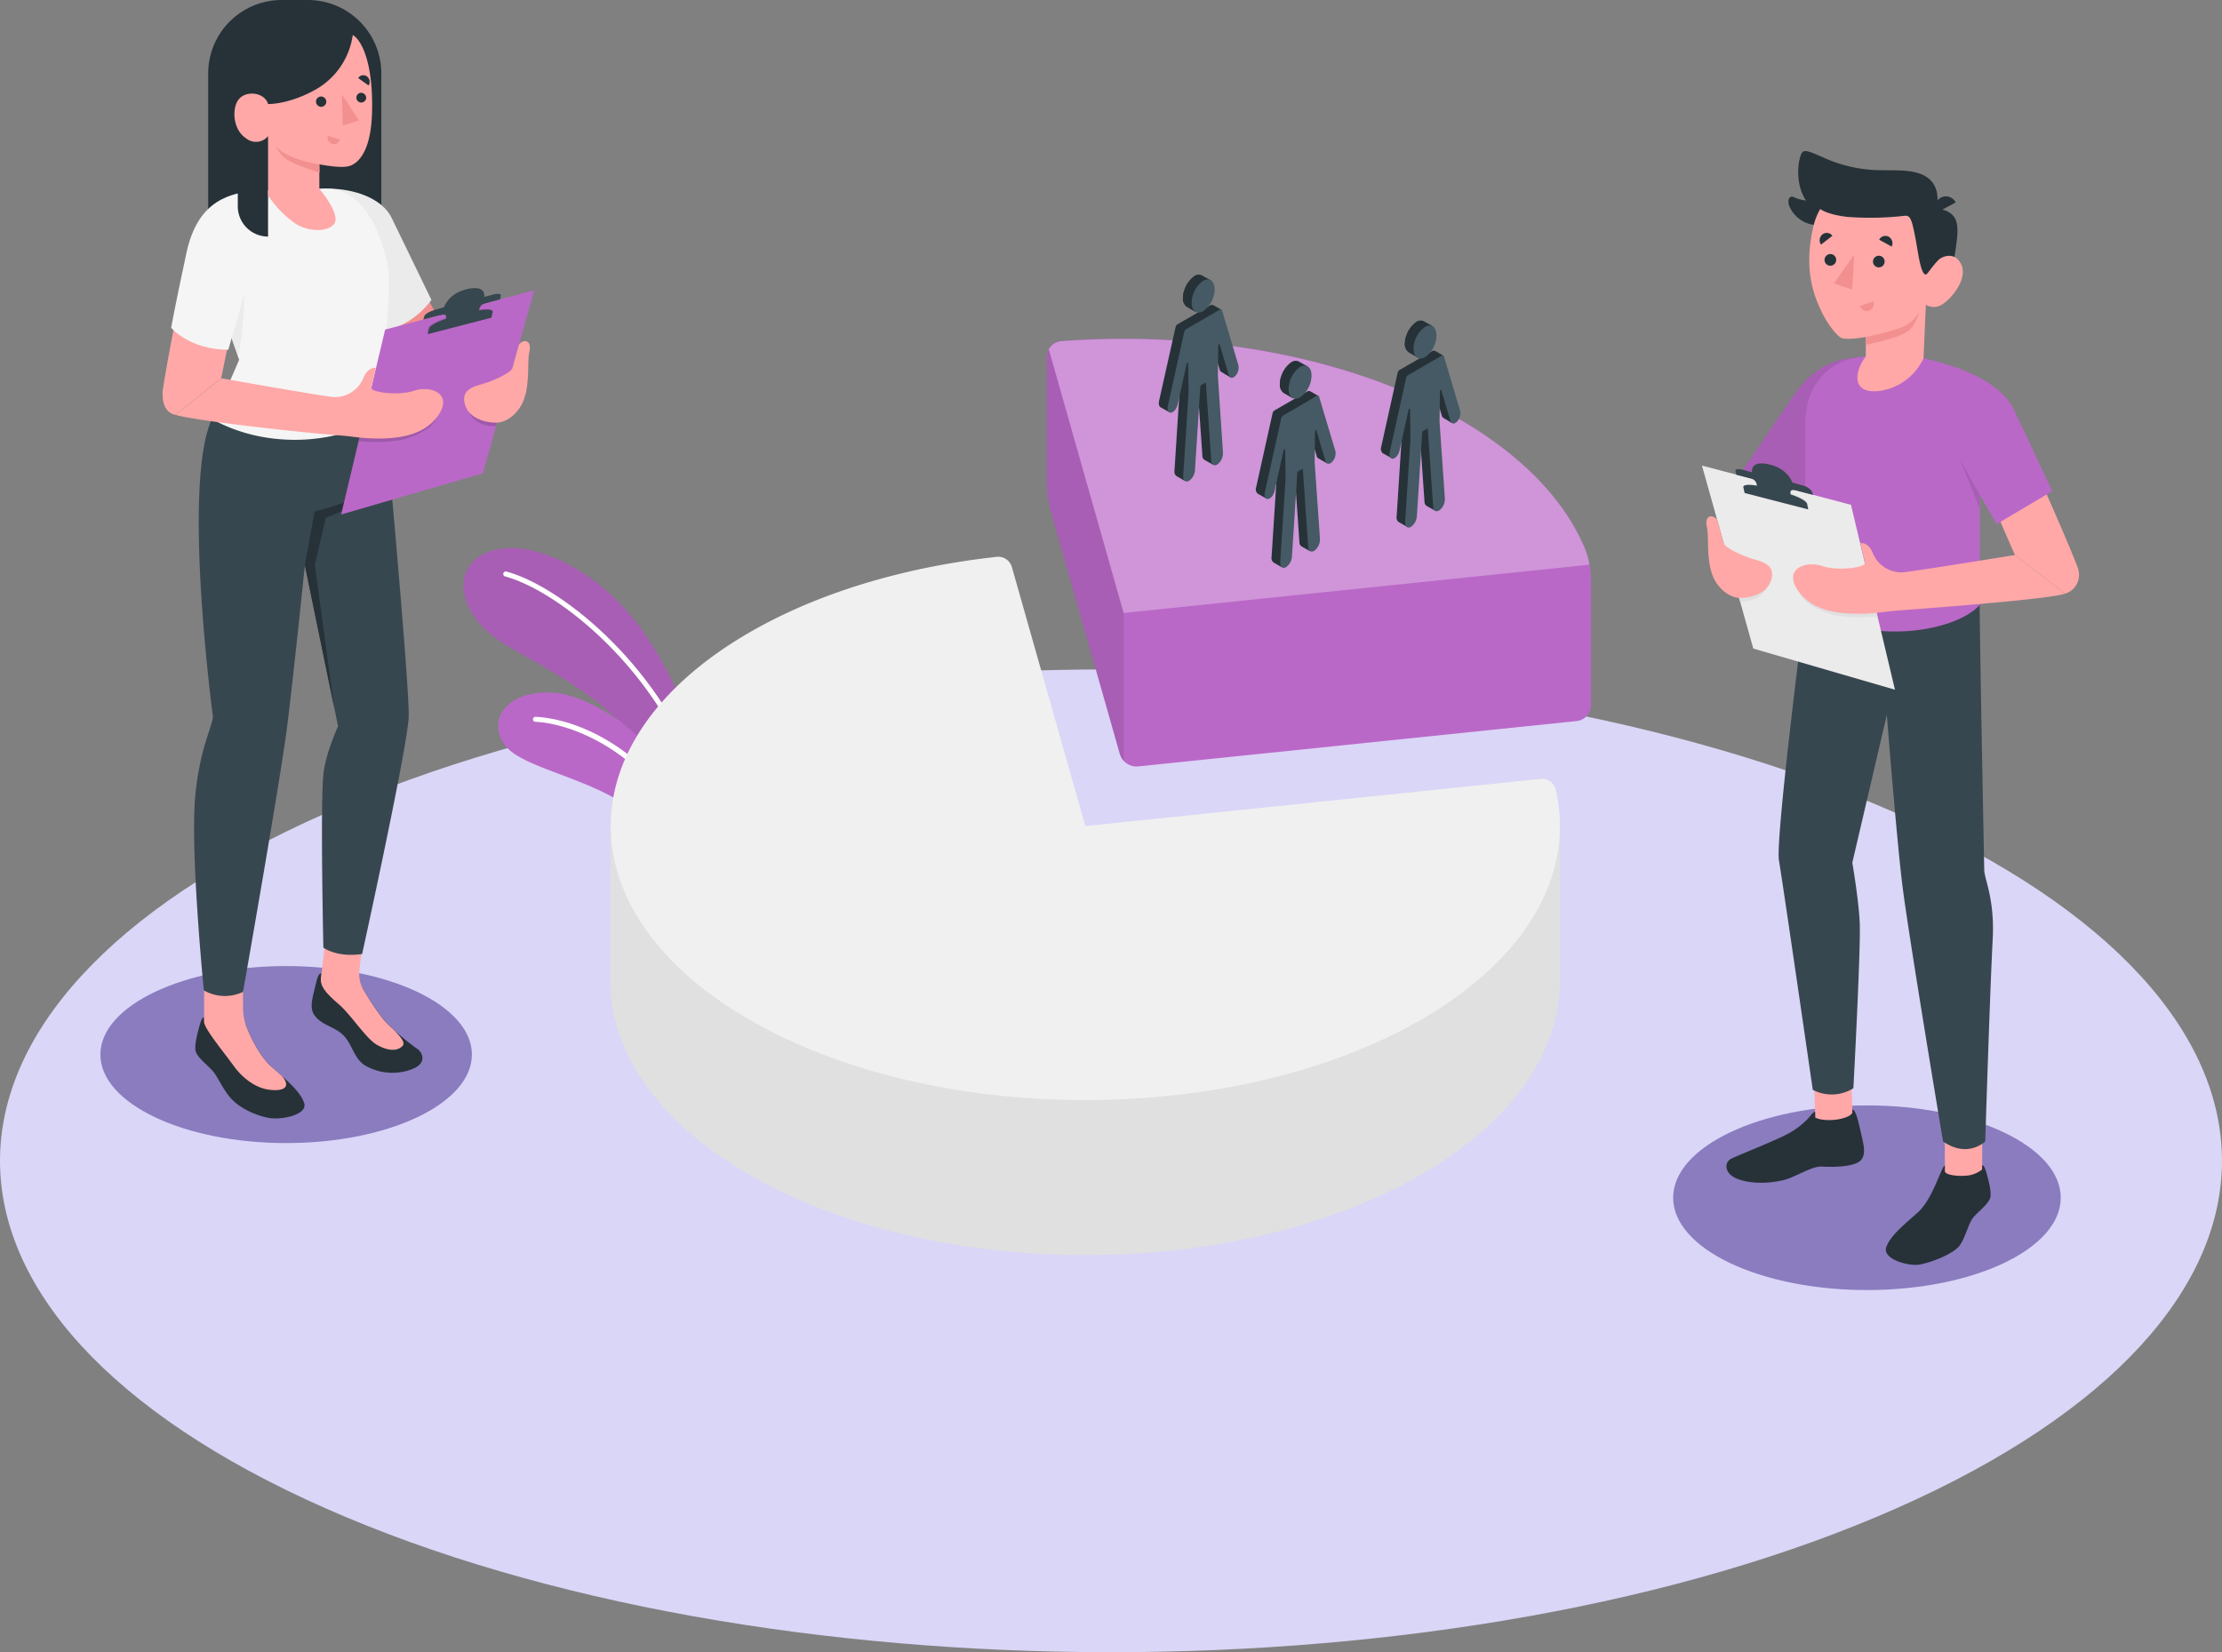<svg xmlns="http://www.w3.org/2000/svg" width="453.59" height="337.329" viewBox="0 0 453.59 337.329">
  <rect x="0" y="0" width="453.59" height="337.329" fill="#808080" stroke="none"/>
  <g id="Segment-amico" transform="translate(-36.388 -112.06)">
    <g id="freepik--Floor--inject-16">
      <path id="freepik--floor--inject-16-2" data-name="freepik--floor--inject-16" d="M102.82,420c88.56,39.18,232.16,39.19,320.73,0s88.57-102.7,0-141.88-232.17-39.19-320.74,0S14.25,380.84,102.82,420Z" fill="#dad6f7"/>
    </g>
    <g id="freepik--Shadow--inject-16">
      <ellipse id="freepik--shadow--inject-16-2" data-name="freepik--shadow--inject-16" cx="37.92" cy="18.07" rx="37.92" ry="18.07" transform="translate(56.88 309.3)" fill="#8a7cbf"/>
      <ellipse id="freepik--shadow--inject-16-3" data-name="freepik--shadow--inject-16" cx="39.56" cy="18.85" rx="39.56" ry="18.85" transform="translate(377.94 337.75)" fill="#8a7cbf"/>
    </g>
    <g id="freepik--Plants--inject-16">
      <g id="freepik--plants--inject-16-2" data-name="freepik--plants--inject-16">
        <path id="Trazado_148023" data-name="Trazado 148023" d="M178.06,264.78c-.61-6.94-6.88-20.87-14.87-29.25s-19.88-14-27.68-10.53c-7.27,3.22-5.6,13,4.06,18.69s24,12.7,29,23.61l9.59,13.08Z" fill="#ba68c8"/>
        <path id="Trazado_148024" data-name="Trazado 148024" d="M178.06,264.78c-.61-6.94-6.88-20.87-14.87-29.25s-19.88-14-27.68-10.53c-7.27,3.22-5.6,13,4.06,18.69s24,12.7,29,23.61l9.59,13.08Z" opacity="0.1"/>
        <path id="Trazado_148025" data-name="Trazado 148025" d="M179.4,274.23a.5.5,0,0,1-.49-.37c-6.72-23.28-27.56-40.85-39.4-44.11a.518.518,0,1,1,.27-1c12.07,3.32,33.29,21.18,40.11,44.81a.51.51,0,0,1-.35.63Z" fill="#fff"/>
        <path id="Trazado_148026" data-name="Trazado 148026" d="M177.19,289.7c-1.45-3.8-6.78-9.82-14.95-14.47-9-5.13-20.06-6.9-22.94-11.26-3.47-5.23.71-10.83,9.56-10.51s25.29,10.92,29.32,28.69Z" fill="#ba68c8"/>
        <path id="Trazado_148027" data-name="Trazado 148027" d="M178.53,285.46a.52.52,0,0,1-.47-.3c-9-19.65-25.13-25.42-32.39-25.73a.5.5,0,0,1-.48-.53.49.49,0,0,1,.53-.48c8,.33,24.05,6.25,33.27,26.32a.51.51,0,0,1-.25.67.54.54,0,0,1-.21.05Z" fill="#fff"/>
      </g>
    </g>
    <g id="freepik--Chart--inject-16">
      <g id="freepik--Graphic--inject-16">
        <path id="Trazado_148028" data-name="Trazado 148028" d="M354.81,312.3V280.72H161v31.64h0c0,14.32,9.46,28.64,28.38,39.56,37.84,21.85,99.19,21.85,137,0C345.38,341,354.83,326.64,354.81,312.3Z" fill="#e0e0e0"/>
        <path id="Trazado_148029" data-name="Trazado 148029" d="M326.43,320.28c-37.84,21.84-99.19,21.84-137,0s-37.84-57.27,0-79.12c14.3-8.26,32-13.39,50.44-15.41a2.88,2.88,0,0,1,3.08,2.1l15,52.87,92.92-9.63a2.88,2.88,0,0,1,3.11,2.2C357.81,290,348.63,307.46,326.43,320.28Z" fill="#f0f0f0"/>
        <path id="Trazado_148030" data-name="Trazado 148030" d="M360.15,224.59c-3.93-9.87-12.57-19.25-25.89-27-22.18-12.79-52.43-18.1-81.29-15.9a3.2,3.2,0,0,0-2.88,3.14V210.7a24.761,24.761,0,0,0,.79,5.67L265,266.07a3.57,3.57,0,0,0,3.67,2.48l89.63-9.28a3.28,3.28,0,0,0,2.87-3.19V230.21a18.169,18.169,0,0,0-1.02-5.62Z" fill="#ba68c8"/>
        <path id="Trazado_148031" data-name="Trazado 148031" d="M360.85,227.35l-95.11,9.86L250.49,183.4a3.13,3.13,0,0,1,2.48-1.66c28.86-2.2,59.11,3.11,81.29,15.9,13.32,7.7,21.95,17.07,25.89,27A14.9,14.9,0,0,1,360.85,227.35Z" fill="#fff" opacity="0.3"/>
        <path id="Trazado_148032" data-name="Trazado 148032" d="M250.09,184.88v25.87a24.761,24.761,0,0,0,.79,5.67L265,266.07a3.379,3.379,0,0,0,.79,1.34v-30.2l-15.3-53.81a3,3,0,0,0-.4,1.48Z" opacity="0.1"/>
        <g id="freepik--People--inject-16">
          <path id="Trazado_148033" data-name="Trazado 148033" d="M287.5,189.09l-.29-2a2.25,2.25,0,0,0,.2-1.47l-.79-2.67-.5-3.5-.5.16.08-4.32-1.58-.9a.63.63,0,0,0-.65,0l-1.71,1h0l-3.08,1.77h0l-1.89,1.09a.91.91,0,0,0-.42.57L273,193.89c-.14.64,0,1.15.31,1.33h0l1.78,1,2.09-8.63.05,3.57-1.09,17a1.13,1.13,0,0,0,.42,1.11h0l1.75,1,1.51-14.13-.58-.37.38-6,1.11-.64,1.11,16a.94.94,0,0,0,.45.84h0l1.77,1-.06-2.31a2.71,2.71,0,0,0,.23-1.23l-.45-6.51-.12-4.52-.2-.12-.32-4.61.11-7.27,2.13,7.16a.72.72,0,0,0,.3.42h0Z" fill="#263238"/>
          <path id="Trazado_148034" data-name="Trazado 148034" d="M289.18,186.6l-3.32-11.15a.31.31,0,0,0-.45-.18l-1.88,1.09h0l-3.08,1.78h0l-1.89,1.09a.91.91,0,0,0-.42.57l-3.35,15.11c-.18.84.11,1.47.66,1.4s1.15-.81,1.33-1.65l1.87-8.41a.14.14,0,0,1,.28,0l.09,5.92-1.09,17c-.06.92.43,1.41,1.09,1.11l.11-.06a2.84,2.84,0,0,0,1.19-2.15l1.11-17.29,1.11-.64,1.11,16c.06.8.58,1.13,1.2.77l.1-.06a2.93,2.93,0,0,0,1.09-2.37L285,188.77l.09-6.33a.15.15,0,0,1,.29,0l1.86,6.25c.18.63.78.68,1.33.11A2.47,2.47,0,0,0,289.18,186.6Z" fill="#455a64"/>
          <path id="Trazado_148035" data-name="Trazado 148035" d="M283.55,169.29l-1.8-1h0a1.48,1.48,0,0,0-1.53.11,5.6,5.6,0,0,0-2.34,4.45,2.06,2.06,0,0,0,.78,1.85h0l1.82,1.06Z" fill="#263238"/>
          <path id="Trazado_148036" data-name="Trazado 148036" d="M277.88,172.83a2.06,2.06,0,0,0,.78,1.85h0l1.82,1.06,1-2.1-3.44-2A5.29,5.29,0,0,0,277.88,172.83Z" fill="#263238"/>
          <path id="Trazado_148037" data-name="Trazado 148037" d="M282,175.6a5.6,5.6,0,0,0,2.34-4.46c0-1.71-1.05-2.49-2.34-1.74a5.55,5.55,0,0,0-2.34,4.45C279.65,175.56,280.69,176.34,282,175.6Z" fill="#455a64"/>
          <path id="Trazado_148038" data-name="Trazado 148038" d="M307.3,206.68l-.29-2a2.27,2.27,0,0,0,.2-1.48l-.8-2.66-.5-3.5-.49.15.07-4.31-1.58-.91a.66.66,0,0,0-.64,0l-1.72,1h0l-3.08,1.78h0l-1.88,1.09a.87.87,0,0,0-.42.57l-3.35,15.11a1.237,1.237,0,0,0,.3,1.33h0l1.78,1,2.1-8.63.05,3.57-1.09,17a1.14,1.14,0,0,0,.41,1.12h0l1.75,1,1.5-14.12-.58-.37.39-6,1.11-.64,1.11,16a1,1,0,0,0,.44.85h0l1.78,1-.06-2.31a2.861,2.861,0,0,0,.23-1.23l-.45-6.52-.13-4.51-.19-.12-.32-4.61.1-7.27,2.14,7.15a.63.63,0,0,0,.3.42h0Z" fill="#263238"/>
          <path id="Trazado_148039" data-name="Trazado 148039" d="M309,204.2,305.65,193a.3.3,0,0,0-.44-.17L303.32,194h0l-3.08,1.78h0l-1.88,1.08a.88.88,0,0,0-.42.58l-3.35,15.11c-.19.84.11,1.46.66,1.39s1.14-.8,1.33-1.64l1.86-8.42a.15.15,0,0,1,.29,0l.09,5.92-1.09,17c-.06.91.43,1.41,1.09,1.11l.1-.06a2.85,2.85,0,0,0,1.2-2.15l1.11-17.3,1.11-.64,1.1,16c.06.8.59,1.13,1.2.77l.11-.07a2.92,2.92,0,0,0,1.09-2.36l-1.09-15.76.09-6.34a.14.14,0,1,1,.28,0l1.86,6.25c.19.63.79.67,1.34.11a2.5,2.5,0,0,0,.68-2.16Z" fill="#455a64"/>
          <path id="Trazado_148040" data-name="Trazado 148040" d="M303.34,186.88l-1.8-1h0A1.51,1.51,0,0,0,300,186a5.58,5.58,0,0,0-2.34,4.45,2.06,2.06,0,0,0,.78,1.84h0l1.82,1.06Z" fill="#263238"/>
          <path id="Trazado_148041" data-name="Trazado 148041" d="M297.67,190.43a2.06,2.06,0,0,0,.78,1.84h0l1.82,1.06,1-2.09-3.44-2A4.77,4.77,0,0,0,297.67,190.43Z" fill="#263238"/>
          <path id="Trazado_148042" data-name="Trazado 148042" d="M301.78,193.19a5.58,5.58,0,0,0,2.34-4.45c0-1.71-1.05-2.49-2.34-1.75a5.6,5.6,0,0,0-2.34,4.45C299.44,193.16,300.49,193.94,301.78,193.19Z" fill="#455a64"/>
          <path id="Trazado_148043" data-name="Trazado 148043" d="M332.8,198.45l-.29-2a2.27,2.27,0,0,0,.2-1.48l-.8-2.66-.5-3.5-.49.15.07-4.31-1.58-.91a.66.66,0,0,0-.64,0l-1.71,1h0L324,186.49h0l-1.88,1.09a.87.87,0,0,0-.42.57l-3.35,15.11a1.243,1.243,0,0,0,.3,1.33h0l1.78,1,2.1-8.64.05,3.57-1.09,17a1.15,1.15,0,0,0,.41,1.12h0l1.75,1,1.5-14.12-.58-.38.39-6,1.11-.63,1.11,16a1,1,0,0,0,.44.85h0l1.78,1-.06-2.3a2.74,2.74,0,0,0,.23-1.23l-.45-6.52-.13-4.51-.19-.13-.32-4.6.1-7.28,2.14,7.16a.69.69,0,0,0,.3.42h0Z" fill="#263238"/>
          <path id="Trazado_148044" data-name="Trazado 148044" d="M334.48,196l-3.33-11.16a.3.3,0,0,0-.44-.17l-1.89,1.09h0l-3.08,1.78h0l-1.88,1.09a.9.9,0,0,0-.42.57l-3.35,15.11c-.19.84.11,1.47.66,1.4s1.15-.81,1.33-1.65l1.87-8.41a.14.14,0,0,1,.28,0l.09,5.92-1.09,17c-.06.91.43,1.41,1.09,1.11l.1-.06a2.89,2.89,0,0,0,1.2-2.15l1.11-17.3,1.11-.64,1.11,16c.05.8.58,1.12,1.19.77l.11-.07a2.93,2.93,0,0,0,1.09-2.37l-1.09-15.75.09-6.34a.14.14,0,0,1,.28,0l1.87,6.26c.18.62.78.67,1.33.11a2.51,2.51,0,0,0,.66-2.14Z" fill="#455a64"/>
          <path id="Trazado_148045" data-name="Trazado 148045" d="M328.85,178.65l-1.81-1h0a1.51,1.51,0,0,0-1.53.12,5.57,5.57,0,0,0-2.34,4.45A2.06,2.06,0,0,0,324,184h0l1.82,1.06Z" fill="#263238"/>
          <path id="Trazado_148046" data-name="Trazado 148046" d="M323.17,182.2A2.06,2.06,0,0,0,324,184h0l1.82,1.06,1-2.09-3.44-2a4.709,4.709,0,0,0-.21,1.23Z" fill="#263238"/>
          <path id="Trazado_148047" data-name="Trazado 148047" d="M327.28,185a5.57,5.57,0,0,0,2.34-4.45c0-1.71-1-2.5-2.34-1.75a5.6,5.6,0,0,0-2.34,4.45C324.94,184.92,326,185.71,327.28,185Z" fill="#455a64"/>
        </g>
      </g>
    </g>
    <g id="freepik--character-2--inject-16">
      <rect id="Rectángulo_34606" data-name="Rectángulo 34606" width="7.62" height="11.09" transform="translate(433.4 343.8)" fill="#ffa8a7"/>
      <rect id="Rectángulo_34607" data-name="Rectángulo 34607" width="7.62" height="11.09" transform="translate(406.612 330.329) rotate(-1.97)" fill="#ffa8a7"/>
      <path id="Trazado_148048" data-name="Trazado 148048" d="M440.51,235.54c0,7.27.94,54.31.94,54.31.18,2.1,2.14,6,1.72,14-.58,10.92-1.52,41.25-1.52,41.25s-3.57,3.54-8.62,0c0,0-6.89-41.21-8.26-52-1.19-9.44-3.21-35.09-3.21-35.09l-7.05,30.19s1.24,7.1,1.51,12.11-1.29,33.94-1.29,33.94a8.32,8.32,0,0,1-8.29.32s-6.12-42.28-6.9-46.8,5.35-52.19,5.35-52.19Z" fill="#37474f"/>
      <path id="Trazado_148049" data-name="Trazado 148049" d="M433.4,351.13V350c-.73.32-2.43,6.78-5.45,9.54-2.4,2.19-5.68,4.72-6.51,7.16s4.56,3.94,6.81,3.54c2.61-.46,7.13-2.29,8.26-4s1.67-4.21,2.59-5.46,3-2.64,3.54-4.08c.28-.79-.05-2.53-.43-4s-.74-2.82-1.2-2.7v.83a6,6,0,0,1-3.81,1.29C436.09,352.2,433.39,352,433.4,351.13Z" fill="#263238"/>
      <path id="Trazado_148050" data-name="Trazado 148050" d="M406.92,339.07c-.4,0-.72.57-1.59,1.52a16.739,16.739,0,0,1-4.48,3.22c-2.85,1.43-8.4,3.62-10.91,4.75-1.56.71-1.49,2.6.13,3.68s5.53,1.86,10.23.8c2.56-.57,5.89-2.93,8-2.8s6.05.09,7.61-1,.93-3.36.49-5.33c-.48-2.15-1.17-5.44-1.88-5.29v.68c-.92,1.38-5.58,1.95-7.59.93Z" fill="#263238"/>
      <path id="Trazado_148051" data-name="Trazado 148051" d="M460.66,228.42c-.17-1-4.92-12-6.87-16.31l-9.86,4.62,3.78,8.65,10.22,7.9A4,4,0,0,0,460.66,228.42Z" fill="#ffa8a7"/>
      <path id="Trazado_148052" data-name="Trazado 148052" d="M416.1,184.94c-4.71.38-9.41,1.67-13.62,7.92s-11.58,17-11.58,17l13.88,4.4Z" fill="#ba68c8"/>
      <path id="Trazado_148053" data-name="Trazado 148053" d="M416.1,184.94c-4.71.38-9.41,1.67-13.62,7.92s-11.58,17-11.58,17l13.88,4.4Z" opacity="0.1"/>
      <path id="Trazado_148054" data-name="Trazado 148054" d="M429.05,185.18c6.83,1.64,15.49,4.4,18.52,10.69s7.72,16.49,7.72,16.49L444,219.05l-3.47-6v22.53c-5.34,5.81-24,8.52-35.62,0V198.42c0-5.93,3.3-13.06,12.4-13.59Z" fill="#ba68c8"/>
      <path id="Trazado_148055" data-name="Trazado 148055" d="M440.51,213s-3.42-5.94-4.16-7.37l4.16,10.15Z" opacity="0.1"/>
      <path id="Trazado_148056" data-name="Trazado 148056" d="M431.61,154.82A4.07,4.07,0,0,1,435,156c1.44,1.48,1.14,4.21,0,10.48l-4.46.51Z" fill="#263238"/>
      <path id="Trazado_148057" data-name="Trazado 148057" d="M405.62,153a6.91,6.91,0,0,1-2.78-.57c-1.37-.79-1.73.77-1,2.12A6.36,6.36,0,0,0,407,158c0-.19,1.28-3.48,1.28-3.48Z" fill="#263238"/>
      <path id="Trazado_148058" data-name="Trazado 148058" d="M429.52,167c.66.4,1.61-.87,2.42-1.73s3.48-2,4.81.78-1.72,6.65-3.52,7.9a3.18,3.18,0,0,1-3.71.33l-.47,10.91a11.65,11.65,0,0,1-8.78,6.66c-6.4.87-5.09-4.42-3-7v-4s-3.31.66-4.87.25c-.84-.23-2.83-2.64-4.12-5.33-1.44-3-3.85-8.41-1.71-17.5,2.3-9.77,12.79-10.07,19-6.13S429.52,167,429.52,167Z" fill="#ffa8a7"/>
      <path id="Trazado_148059" data-name="Trazado 148059" d="M429.52,168.11c.33,0,1.6-2.1,2.42-2.85,1.14-1-.33-10.44-.33-10.44s1.16-3.57-1.1-5.93-6.63-2-9.82-2.08a28.61,28.61,0,0,1-11.43-2.3c-4.54-2-4.88-2.2-5.44-.21s-.78,6.56,1.93,9.62l2.26.83s1.21,1.08,5.45,1.59a62.53,62.53,0,0,0,11.73-.22c1.23-.17,1.49,1,2.15,4.27C427.92,163.25,428.4,168.08,429.52,168.11Z" fill="#263238"/>
      <path id="Trazado_148060" data-name="Trazado 148060" d="M431.61,155.55l4-2.15a2.22,2.22,0,0,0-3-1,2.38,2.38,0,0,0-1,3.15Z" fill="#263238"/>
      <path id="Trazado_148061" data-name="Trazado 148061" d="M417.3,180.87s5.93-1.2,8-2.3a6.78,6.78,0,0,0,2.86-2.84,9.27,9.27,0,0,1-1.62,3.35c-1.52,1.94-9.25,3.36-9.25,3.36Z" fill="#f28f8f"/>
      <path id="Trazado_148062" data-name="Trazado 148062" d="M418.73,165.51a1.19,1.19,0,1,0,1.18-1.24,1.21,1.21,0,0,0-1.18,1.24Z" fill="#263238"/>
      <path id="Trazado_148063" data-name="Trazado 148063" d="M420,161l2.54,1.4a1.52,1.52,0,0,0-.59-2,1.41,1.41,0,0,0-1.95.6Z" fill="#263238"/>
      <path id="Trazado_148064" data-name="Trazado 148064" d="M418.81,173.57l-2.71,1a1.42,1.42,0,0,0,1.84.9A1.52,1.52,0,0,0,418.81,173.57Z" fill="#f28f8f"/>
      <path id="Trazado_148065" data-name="Trazado 148065" d="M408.12,162l2.32-1.79a1.4,1.4,0,0,0-2-.31,1.55,1.55,0,0,0-.32,2.1Z" fill="#263238"/>
      <path id="Trazado_148066" data-name="Trazado 148066" d="M408.84,165.17a1.19,1.19,0,1,0,1.19-1.24,1.21,1.21,0,0,0-1.19,1.24Z" fill="#263238"/>
      <path id="Trazado_148067" data-name="Trazado 148067" d="M414.89,164.04l-.39,7.15-3.73-1.27Z" fill="#f28f8f"/>
      <path id="Trazado_148068" data-name="Trazado 148068" d="M383.82,207.12l30.42,8.01,8.98,37.75-28.92-8.4Z" fill="#ebebeb"/>
      <path id="Trazado_148069" data-name="Trazado 148069" d="M397.08,232.1c-.28.77-1.94,2.91-5.48,2.74l-.44-1.56Z" fill="#e0e0e0"/>
      <path id="Trazado_148070" data-name="Trazado 148070" d="M403.88,233.28c.14,1,2.2,2.87,5.7,4,4,1.32,10.09.62,10.09.62l-.55-1.88Z" fill="#e0e0e0"/>
      <path id="Trazado_148071" data-name="Trazado 148071" d="M392.73,212.59l-.25-1.16c-.14-.64,1.64-.67,4-.06l4.49,1.16c2.34.61,4.35,1.62,4.48,2.26l.26,1.16Z" fill="#e0e0e0"/>
      <path id="Trazado_148072" data-name="Trazado 148072" d="M401.9,213v-.19c-.1-.54.13-.87,1.15-.61l3.44.9-.22-.72a3.36,3.36,0,0,0-2.12-1.26l-1.89-.54s-.86-2.85-4.8-3.72-3.41,1.63-3.41,1.63l-1.78-.49c-1-.27-1.7-.17-1.61.23l.17.75,3.06.8A1.51,1.51,0,0,1,395,211a1.892,1.892,0,0,1,.05.23c-1.71-.31-2.9-.21-2.78.32l.25,1.16,13,3.36-.25-1.16C405.13,214.37,403.72,213.58,401.9,213Z" fill="#37474f"/>
      <path id="Trazado_148073" data-name="Trazado 148073" d="M457.93,233.28l-10.22-7.9s-20.61,3.35-23,3.54a6.33,6.33,0,0,1-6-3.89c-.92-2.38-2.55-2.08-2.55-2.08l.95,4c.22,1-5.58,1.75-8.79.66s-7.88.5-5,4.88,8.49,4.88,12.39,4.88a39.706,39.706,0,0,0,4.87-.32c1.26-.16,2.52-.29,3.78-.38C432.29,236.07,454.3,234.42,457.93,233.28Z" fill="#ffa8a7"/>
      <path id="Trazado_148074" data-name="Trazado 148074" d="M386.92,218.16l1.35,4.81c.26.93,3.79,2.61,6,3.23s4.68,1.34,3.62,4.47c-1,2.88-4.65,3.54-6.52,3.46s-4.44-1.88-5.45-4.76c-1.29-3.68-.6-7.62-1.11-9.77S385.8,216.88,386.92,218.16Z" fill="#ffa8a7"/>
    </g>
    <g id="freepik--character-1--inject-16">
      <path id="Trazado_148075" data-name="Trazado 148075" d="M93.85,112.06h5.38a15,15,0,0,1,15,15v38.11H78.89V127a15,15,0,0,1,14.96-14.94Z" fill="#263238"/>
      <path id="Trazado_148076" data-name="Trazado 148076" d="M114.71,320.26a47.058,47.058,0,0,0,6.74,5.86,2.84,2.84,0,0,1,.93,1c.32.66.81,2.3-2.2,3.35a11.17,11.17,0,0,1-9.29-.89c-2.47-1.55-2.59-4.77-4.92-6.61-1.73-1.36-3.89-1.71-5.28-3.48-1-1.24-.72-2.89-.22-4.93.56-2.23.81-3.91,1.55-3.74l-.12,1c.92,1.47,5.68,1.9,7.8.89a87.415,87.415,0,0,0,5.01,7.55Z" fill="#263238"/>
      <path id="Trazado_148077" data-name="Trazado 148077" d="M116.8,322.34h0c-.71-.65-1.42-1.33-2.09-2.06a60.349,60.349,0,0,1-3.89-5.74,6.5,6.5,0,0,1-1.09-4.1l.6-5.49-7.55-.53-.88,7.4h0c-.18,1.68,1.2,3.17,3.66,5.29s5.58,7.05,7.8,8.29,3.82,1.2,4.76.57S119.2,324.79,116.8,322.34Z" fill="#ffa8a7"/>
      <path id="Trazado_148078" data-name="Trazado 148078" d="M86,320.93V319.8c.45,1.33,2.52,7.06,5.67,9.93,2.5,2.29,5.92,4.92,6.79,7.47s-4.76,3.53-7.09,3.12c-2.72-.48-6.24-2-8.15-4.37-1.35-1.66-2.2-3.62-3.16-4.92s-3.18-2.75-3.7-4.25c-.28-.83.06-2.64.46-4.17s.76-2.94,1.24-2.81v.86A6.23,6.23,0,0,0,82,322C83.19,322.05,86,321.82,86,320.93Z" fill="#263238"/>
      <path id="Trazado_148079" data-name="Trazado 148079" d="M93.94,331.74c-.78-.69-1.56-1.37-2.27-2-2.2-2-3.88-5.41-4.84-7.73a10.85,10.85,0,0,1-.83-4.17v-4.53H78.06v7.37h0v.19h0c.38,1.65,4,6,6.1,8.9,1.38,1.92,4,4.36,7.17,4.78C94.35,334.94,95.88,334,93.94,331.74Z" fill="#ffa8a7"/>
      <path id="Trazado_148080" data-name="Trazado 148080" d="M79.64,197.61c-6.15,13.44.22,60.77.22,60.77-.18,2.18-2.67,6.47-3.6,16.07C75.16,285.78,78,314.26,78,314.26a8.58,8.58,0,0,0,8,.31s7.56-42.88,9-54.15c1.24-9.84,3.63-33,3.63-33l6.77,32.92s-2.6,5.66-3,9.86c-.64,6.63,0,35.34,0,35.34s2.71,2.07,7.91,1.3c0,0,8.8-40,9.49-48,.42-4.77-5-63.22-5-63.22Z" fill="#37474f"/>
      <path id="Trazado_148081" data-name="Trazado 148081" d="M98.61,227.45l2-11s8.45-1.75,12.29-5.36a21.86,21.86,0,0,1-10,6.64l-2.24,9.61,3.92,29.09Z" fill="#263238"/>
      <path id="Trazado_148082" data-name="Trazado 148082" d="M69.61,191.77c.07-.88,1.72-10.29,2.85-15.56l11.07,3.39-2,9.69-9.32,7.48C69.32,196.19,69.55,192.65,69.61,191.77Z" fill="#ffa8a7"/>
      <path id="Trazado_148083" data-name="Trazado 148083" d="M123.11,171.93l5.23,9.59-8.14,6.97-7.45-11.81Z" fill="#f28f8f"/>
      <path id="Trazado_148084" data-name="Trazado 148084" d="M103.49,150.57c5.19.05,10.9,1.94,12.86,6s8.11,16.73,8.11,16.73-4.59,6.71-11.86,6.24Z" fill="#ebebeb"/>
      <path id="Trazado_148085" data-name="Trazado 148085" d="M90.49,150.93h0a15.56,15.56,0,0,0-10.41,8.52,13.48,13.48,0,0,0-.37,10.16l5.49,15.9s-2.57,6.22-5.56,12.1c13.79,7.7,31,3.65,35.16-2,.18-1.19-.06-6.56.28-12.67.35-6.52,1.25-13.88.22-17.9-1.9-7.48-5.46-14.5-12.55-14.5Z" fill="#f5f5f5"/>
      <path id="Trazado_148086" data-name="Trazado 148086" d="M88.44,150.93c-4.7.66-11.62,1.61-14,12.8C72,175.07,71.33,179,71.33,179s3.86,4.5,11.67,4.46l2.43-8.6Z" fill="#f5f5f5"/>
      <path id="Trazado_148087" data-name="Trazado 148087" d="M83.67,181.09s1.6-5.06,2.56-9.16A62.8,62.8,0,0,1,85,184.79Z" fill="#ebebeb"/>
      <path id="Trazado_148088" data-name="Trazado 148088" d="M91.11,160.36h0a6.18,6.18,0,0,1-6.18-6.17v-18h6.18Z" fill="#263238"/>
      <path id="Trazado_148089" data-name="Trazado 148089" d="M108.4,119.2c1.86,1.1,4.17,5.79,3.94,15.62-.19,8.33-2.89,10.39-4.25,11s-4,.23-6.51-.2v5s3.51,4.09,3.29,6.38-5.07,2.83-8.36.59a21.3,21.3,0,0,1-5.4-5.65V139.85a3.19,3.19,0,0,1-4.52.43c-2.81-1.87-2.92-6.48-1.29-8.14s5.15-1.13,5.81,1.16c0,0,4.06.14,9.46-2.82a15.21,15.21,0,0,0,7.83-11.28Z" fill="#ffa8a7"/>
      <path id="Trazado_148090" data-name="Trazado 148090" d="M103,132.73a1.07,1.07,0,0,1-1,1.14,1.09,1.09,0,0,1-1.11-1,1.051,1.051,0,1,1,2.1-.1Z" fill="#263238"/>
      <path id="Trazado_148091" data-name="Trazado 148091" d="M103.32,139.79l2.43.78a1.24,1.24,0,0,1-1.58.87A1.33,1.33,0,0,1,103.32,139.79Z" fill="#f28f8f"/>
      <path id="Trazado_148092" data-name="Trazado 148092" d="M111.63,129.51,109.51,128a1.24,1.24,0,0,1,1.76-.36A1.37,1.37,0,0,1,111.63,129.51Z" fill="#263238"/>
      <path id="Trazado_148093" data-name="Trazado 148093" d="M111.14,132a1,1,0,1,1-1.1-1,1.07,1.07,0,0,1,1.1,1Z" fill="#263238"/>
      <path id="Trazado_148094" data-name="Trazado 148094" d="M106.2,131.37l.16,6.31,3.32-1.03Z" fill="#f28f8f"/>
      <path id="Trazado_148095" data-name="Trazado 148095" d="M101.58,145.61c-2.68-.35-8.2-1.93-9-4.11a5.59,5.59,0,0,0,1.93,2.78c1.64,1.41,7.12,3,7.12,3Z" fill="#f28f8f"/>
      <path id="Trazado_148096" data-name="Trazado 148096" d="M145.43,171.34l-30.42,8.01-8.98,37.75,28.92-8.4Z" fill="#ba68c8"/>
      <path id="Trazado_148097" data-name="Trazado 148097" d="M132.17,196.32c.28.77,1.94,2.91,5.48,2.74l.44-1.56Z" opacity="0.15"/>
      <path id="Trazado_148098" data-name="Trazado 148098" d="M125.37,197.5c-.13,1-2.2,2.87-5.7,4-4,1.32-10.08.62-10.08.62l.54-1.88Z" opacity="0.15"/>
      <path id="Trazado_148099" data-name="Trazado 148099" d="M136.52,176.81s.12-.52.25-1.16-1.64-.67-4-.06l-4.48,1.16c-2.35.61-4.35,1.62-4.49,2.26l-.25,1.16Z" opacity="0.15"/>
      <path id="Trazado_148100" data-name="Trazado 148100" d="M138.63,172.43c.09-.4-.63-.5-1.61-.23l-1.78.49s.53-2.51-3.41-1.63-4.8,3.72-4.8,3.72l-1.89.54c-1,.3-2,.86-2.12,1.26l-.22.72,15.66-4.12Z" fill="#37474f"/>
      <path id="Trazado_148101" data-name="Trazado 148101" d="M136.47,173.69c-1.43.34-2,.53-2.24,1.52a17.969,17.969,0,0,0-.35,2L127,179s.33-1.43.44-2-.13-.89-1.23-.6l-.1-.44,10.87-2.77Z" fill="#37474f"/>
      <path id="Trazado_148102" data-name="Trazado 148102" d="M136.71,176.92l.25-1.16c.14-.64-1.64-.67-4-.06l-4.49,1.16c-2.34.61-4.35,1.62-4.48,2.26l-.26,1.16Z" fill="#37474f"/>
      <path id="Trazado_148103" data-name="Trazado 148103" d="M72.24,196.77l9.32-7.48s20.59,3.66,23,3.85a6.32,6.32,0,0,0,6-3.89c.93-2.38,2.55-2.08,2.55-2.08s-.72,3-.94,4,5.57,1.75,8.78.66,7.88.5,5,4.88-8.49,4.88-12.39,4.89a42.206,42.206,0,0,1-4.87-.33c-1.26-.16-2.52-.29-3.78-.38C97,200.29,75.87,197.9,72.24,196.77Z" fill="#ffa8a7"/>
      <path id="Trazado_148104" data-name="Trazado 148104" d="M142.33,182.38,141,187.19c-.26.93-3.79,2.61-6,3.23s-4.68,1.34-3.62,4.47c1,2.88,4.65,3.54,6.53,3.46s4.43-1.88,5.44-4.76c1.29-3.68.6-7.61,1.11-9.77S143.45,181.1,142.33,182.38Z" fill="#ffa8a7"/>
    </g>
  </g>
</svg>
